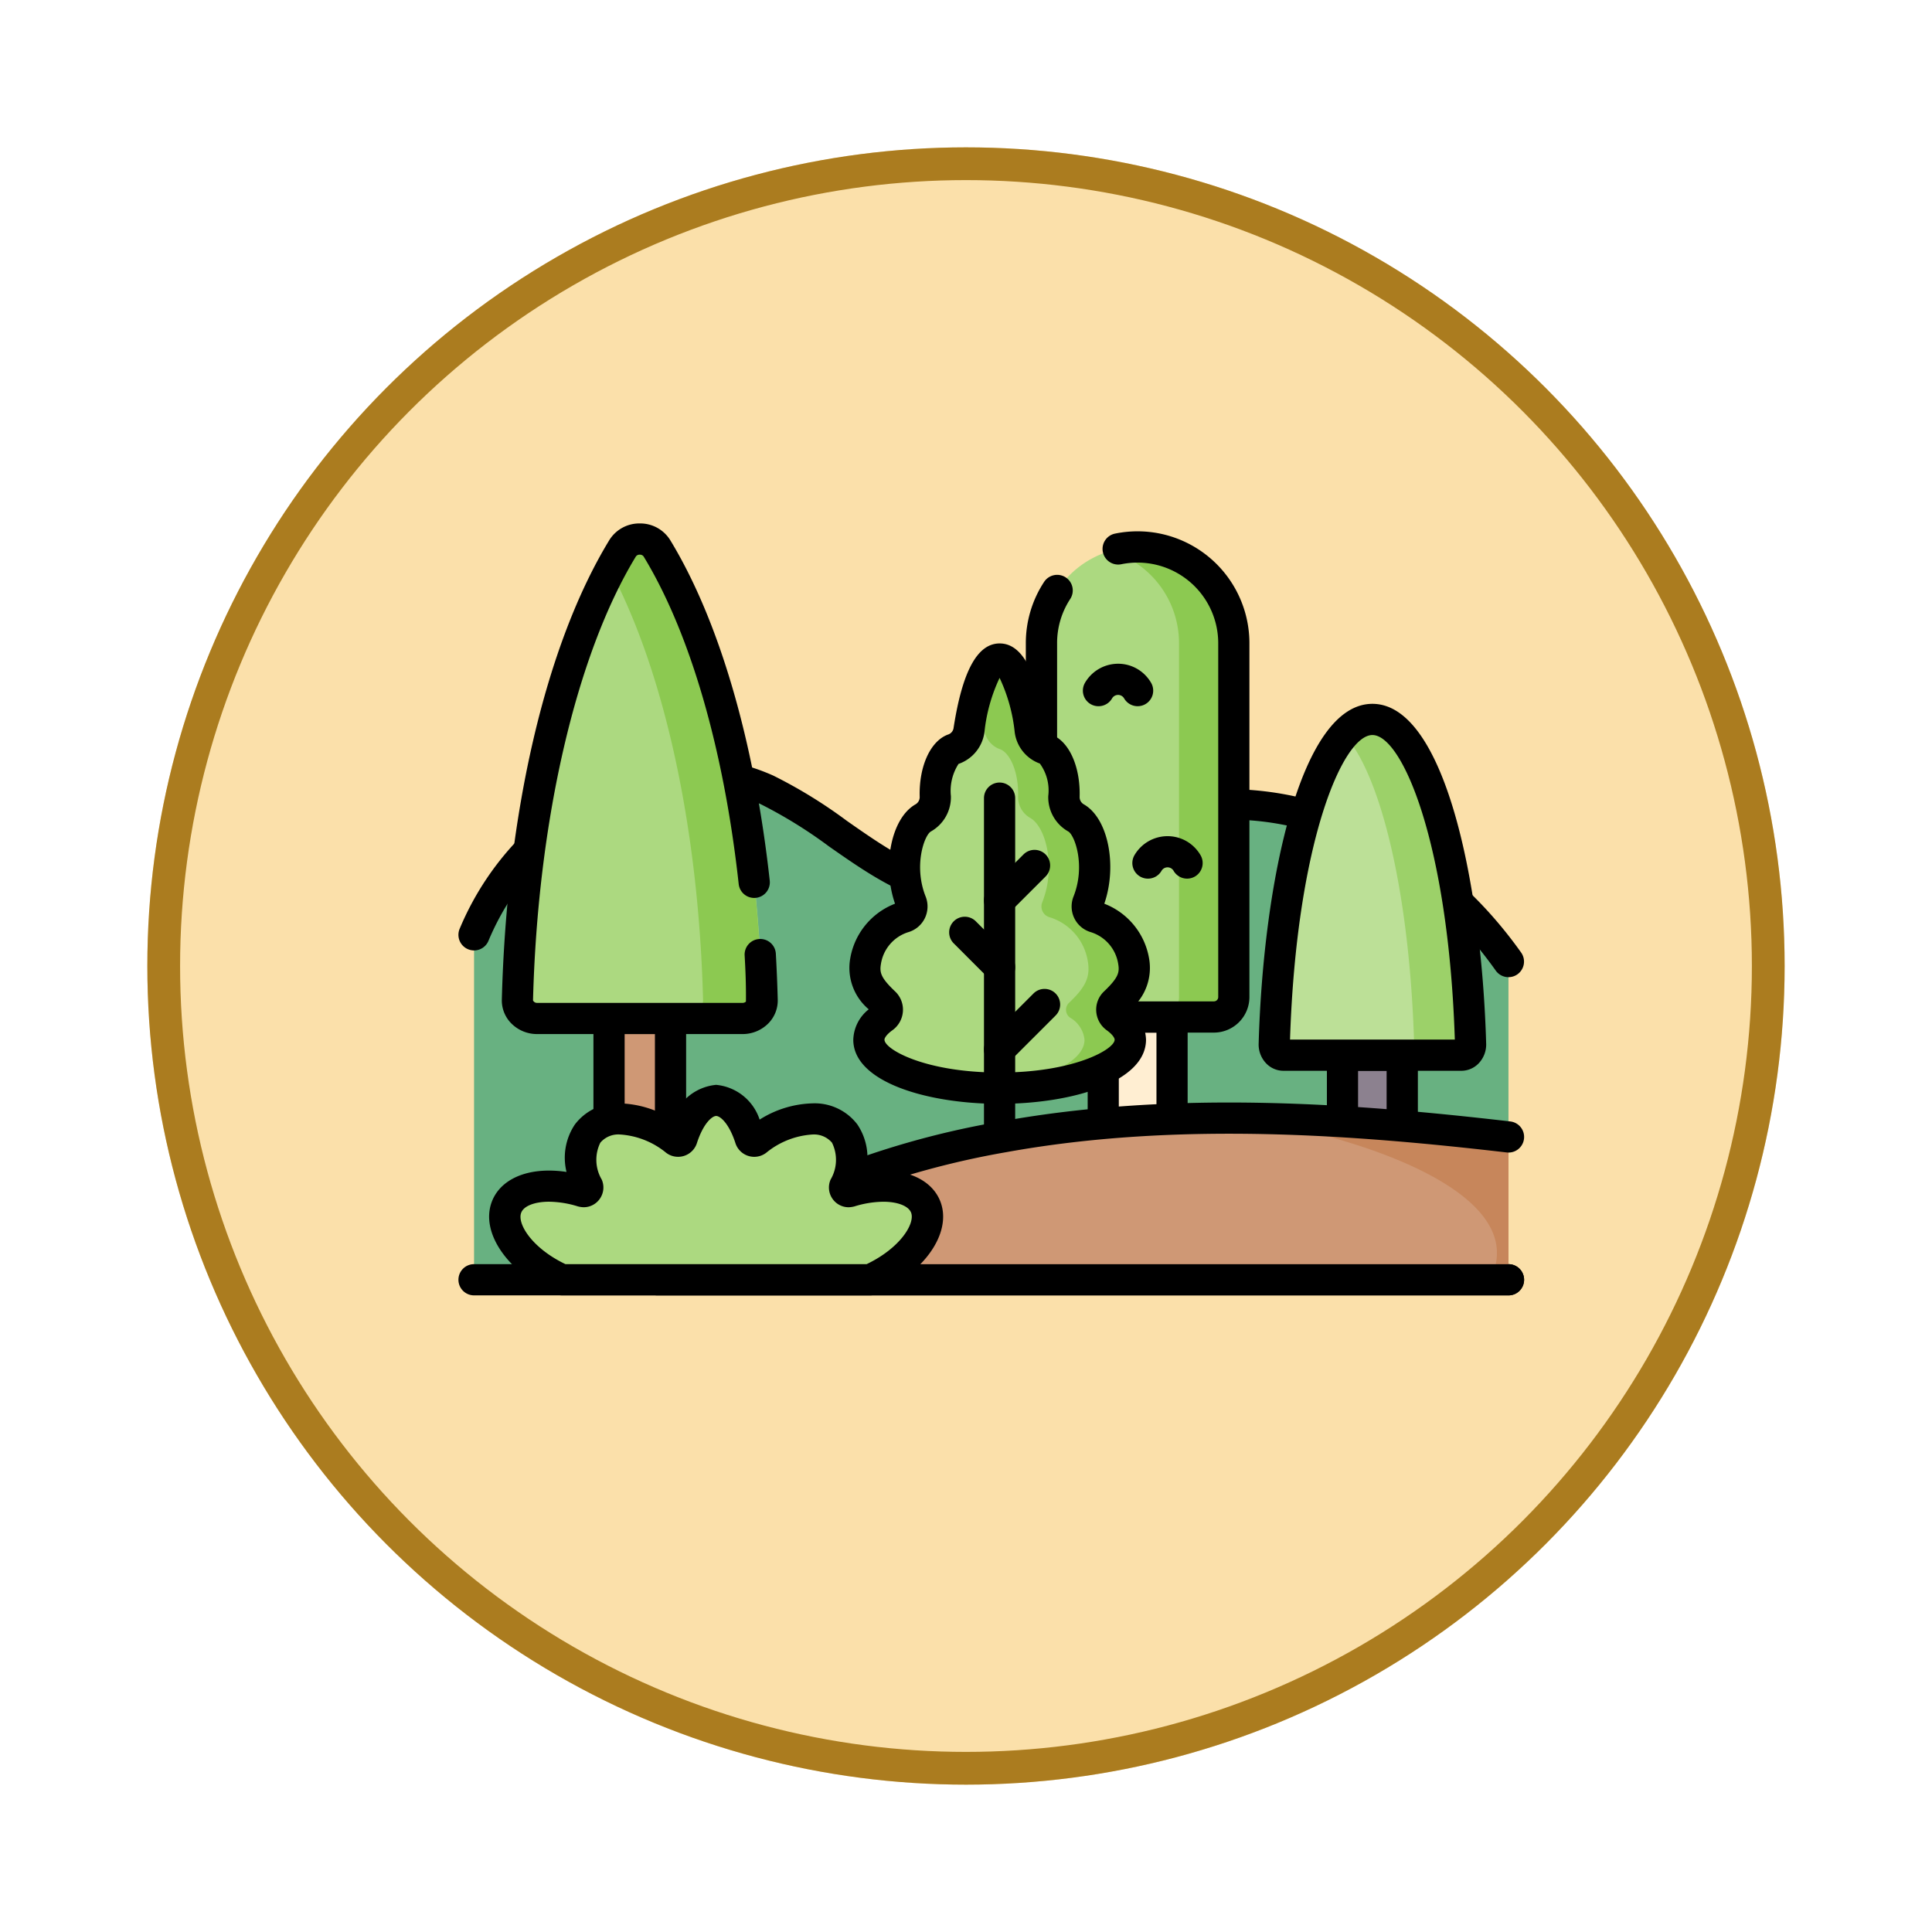 <svg xmlns="http://www.w3.org/2000/svg" xmlns:xlink="http://www.w3.org/1999/xlink" width="118" height="118" viewBox="0 0 118 118">
  <defs>
    <filter id="Elipse_12115" x="0" y="0" width="118" height="118" filterUnits="userSpaceOnUse">
      <feOffset dy="3" input="SourceAlpha"/>
      <feGaussianBlur stdDeviation="3" result="blur"/>
      <feFlood flood-opacity="0.161"/>
      <feComposite operator="in" in2="blur"/>
      <feComposite in="SourceGraphic"/>
    </filter>
    <clipPath id="clip-path">
      <path id="path4029" d="M0-682.665H65.086v65.086H0Z" transform="translate(0 682.665)"/>
    </clipPath>
  </defs>
  <g id="Grupo_1193558" data-name="Grupo 1193558" transform="translate(-3037 10071)">
    <g id="Grupo_1189595" data-name="Grupo 1189595" transform="translate(2237.219 -12614)">
      <g transform="matrix(1, 0, 0, 1, 799.78, 2543)" filter="url(#Elipse_12115)">
        <g id="Elipse_12115-2" data-name="Elipse 12115" transform="translate(9 6)" fill="#fbe0aa" stroke="#ab7c1f" stroke-width="2">
          <circle cx="50" cy="50" r="50" stroke="none"/>
          <circle cx="50" cy="50" r="49" fill="none"/>
        </g>
      </g>
    </g>
    <g id="g4023" transform="translate(3065 -9365.335)">
      <g id="g4025" transform="translate(0 -682.665)">
        <g id="g4027" clip-path="url(#clip-path)">
          <g id="g4033" transform="translate(0.953 24.239)">
            <path id="path4035" d="M-599.486-109.018c-6.141-8.654-16.093-11.881-24.451-7.928-2.917,1.38-5.737,3.576-8.826,3.568-4.315-.01-7.93-4.26-12.019-6.132-6.494-2.973-14.322.9-17.882,8.857v21.07h63.179Z" transform="translate(662.665 120.508)" fill="#68b181"/>
          </g>
          <g id="g4037" transform="translate(0 23.292)">
            <path id="path4039" d="M-608.534-117.049a.952.952,0,0,1-.778-.4c-5.918-8.339-15.268-11.4-23.266-7.618-.76.36-1.54.791-2.295,1.209-2.177,1.2-4.429,2.451-6.924,2.451h-.018c-3.042-.007-5.678-1.85-8.227-3.632a28.224,28.224,0,0,0-4.187-2.587,10.3,10.3,0,0,0-8.075-.18,15.894,15.894,0,0,0-8.54,8.56.953.953,0,0,1-1.26.481.953.953,0,0,1-.481-1.26,17.8,17.8,0,0,1,9.608-9.565,12.327,12.327,0,0,1,9.541.231,29.606,29.606,0,0,1,4.486,2.758c2.414,1.688,4.695,3.282,7.139,3.288,2.008,0,3.953-1.072,6.013-2.213.781-.432,1.588-.879,2.4-1.264,8.724-4.126,19.266-.739,25.636,8.238a.954.954,0,0,1-.226,1.329A.949.949,0,0,1-608.534-117.049Z" transform="translate(672.668 130.439)"/>
          </g>
          <path id="path4041" d="M566.341-238.876h3.651v-9.074h-3.651Z" transform="translate(-512.346 289.396)" fill="#8c818f"/>
          <path id="path4041_-_Contorno" data-name="path4041 - Contorno" d="M560.945-246.97h-3.651a.953.953,0,0,1-.953-.953V-257a.953.953,0,0,1,.953-.953h3.651a.953.953,0,0,1,.953.953v9.074A.953.953,0,0,1,560.945-246.97Zm-2.7-1.907h1.744v-7.167h-1.744Z" transform="translate(-503.299 298.443)"/>
          <g id="g4043" transform="translate(49.827 20.937)">
            <path id="path4045" d="M-108.445-194.6a.617.617,0,0,0,.562-.676c-.321-11.148-2.882-19.833-6-19.833s-5.675,8.685-6,19.833a.617.617,0,0,0,.562.676Z" transform="translate(119.874 215.11)" fill="#bce097"/>
          </g>
          <g id="g4047" transform="translate(54.099 20.937)">
            <path id="path4049" d="M-16.355,0a2.389,2.389,0,0,0-1.724.922c2.292,2.514,4.012,9.909,4.271,18.911a.617.617,0,0,1-.562.676h3.448a.617.617,0,0,0,.562-.676C-10.68,8.686-13.242,0-16.355,0" transform="translate(18.079)" fill="#9cd169"/>
          </g>
          <g id="g4051" transform="translate(48.873 19.984)">
            <path id="path4053" d="M-117.491-202.694h-10.867a1.464,1.464,0,0,1-1.056-.453,1.664,1.664,0,0,1-.459-1.2c.288-10,2.585-20.759,6.948-20.759s6.661,10.761,6.948,20.759a1.664,1.664,0,0,1-.459,1.2A1.464,1.464,0,0,1-117.491-202.694Zm-10.466-1.907h10.066c-.388-11.982-3.21-18.6-5.033-18.6S-127.569-216.583-127.957-204.6Z" transform="translate(129.874 225.11)"/>
          </g>
          <path id="path4055" d="M413.035-261.348h4.2v-11.06h-4.2Z" transform="translate(-373.656 311.522)" fill="#ffeed2"/>
          <path id="path4055_-_Contorno" data-name="path4055 - Contorno" d="M408.193-269.441h-4.2a.953.953,0,0,1-.953-.953v-11.06a.953.953,0,0,1,.953-.953h4.2a.953.953,0,0,1,.953.953v11.06A.953.953,0,0,1,408.193-269.441Zm-3.251-1.907h2.3V-280.5h-2.3Z" transform="translate(-364.609 320.568)"/>
          <g id="g4057" transform="translate(35.607 10.409)">
            <path id="path4059" d="M0-260.831v-21.615a5.874,5.874,0,0,1,5.874-5.874,5.874,5.874,0,0,1,5.874,5.874v21.615a1.217,1.217,0,0,1-1.217,1.217H1.217A1.217,1.217,0,0,1,0-260.831" transform="translate(0 288.319)" fill="#acd980"/>
          </g>
          <g id="g4061" transform="translate(39.811 10.409)">
            <path id="path4063" d="M-15.845,0a5.873,5.873,0,0,0-1.67.242,5.876,5.876,0,0,1,4.2,5.632V27.489a1.217,1.217,0,0,1-1.217,1.217h3.34a1.217,1.217,0,0,0,1.217-1.217V5.874A5.874,5.874,0,0,0-15.845,0" transform="translate(17.515)" fill="#8cc951"/>
          </g>
          <g id="g4065" transform="translate(34.654 9.456)">
            <path id="path4067" d="M-47.662,19.351h-9.315a2.173,2.173,0,0,1-2.17-2.17V-4.434a6.8,6.8,0,0,1,1.117-3.744.953.953,0,0,1,1.32-.273.953.953,0,0,1,.273,1.32,4.9,4.9,0,0,0-.8,2.7V17.181a.264.264,0,0,0,.263.263h9.315a.264.264,0,0,0,.263-.263V-4.434a4.926,4.926,0,0,0-4.921-4.921,4.965,4.965,0,0,0-1,.1A.953.953,0,0,1-54.441-10a.953.953,0,0,1,.742-1.126,6.875,6.875,0,0,1,1.38-.14,6.835,6.835,0,0,1,6.828,6.828V17.181A2.173,2.173,0,0,1-47.662,19.351Z" transform="translate(59.147 11.261)"/>
          </g>
          <g id="g4069" transform="translate(38.137 17.536)">
            <path id="path4071" d="M-9.049-14.642a.949.949,0,0,1-.477-.128.953.953,0,0,1-.347-1.3,2.342,2.342,0,0,1,2.02-1.166,2.317,2.317,0,0,1,1.65.684,2.343,2.343,0,0,1,.37.482.953.953,0,0,1-.347,1.3.953.953,0,0,1-1.3-.347.437.437,0,0,0-.069-.09.424.424,0,0,0-.3-.125.424.424,0,0,0-.37.214A.953.953,0,0,1-9.049-14.642Z" transform="translate(10.002 17.239)"/>
          </g>
          <g id="g4073" transform="translate(41.158 28.067)">
            <path id="path4075" d="M-9.049-14.642a.949.949,0,0,1-.477-.128.953.953,0,0,1-.347-1.3,2.342,2.342,0,0,1,2.02-1.166,2.317,2.317,0,0,1,1.65.684,2.343,2.343,0,0,1,.37.482.953.953,0,0,1-.347,1.3.953.953,0,0,1-1.3-.347.437.437,0,0,0-.069-.09.424.424,0,0,0-.3-.125.424.424,0,0,0-.37.214A.953.953,0,0,1-9.049-14.642Z" transform="translate(10.002 17.239)"/>
          </g>
          <g id="g4077" transform="translate(0 54.21)">
            <path id="path4079" d="M54.133-8.093H-9.047A.953.953,0,0,1-10-9.047.953.953,0,0,1-9.047-10H54.133a.953.953,0,0,1,.953.953A.953.953,0,0,1,54.133-8.093Z" transform="translate(10 10)"/>
          </g>
          <g id="g4081" transform="translate(24.824 17.251)">
            <path id="path4083" d="M-145.457-207.833a.588.588,0,0,1-.068-.905c.992-.942,1.321-1.562,1.147-2.559a3.368,3.368,0,0,0-2.335-2.671.683.683,0,0,1-.444-.913c.844-2.122.241-4.6-.737-5.153a1.46,1.46,0,0,1-.739-1.308c.045-1.524-.52-2.7-1.119-2.894a1.445,1.445,0,0,1-.939-1.169c-.405-2.614-1.091-4.332-1.869-4.332s-1.464,1.718-1.869,4.332a1.445,1.445,0,0,1-.939,1.169c-.6.2-1.165,1.37-1.119,2.894a1.461,1.461,0,0,1-.739,1.308c-.978.555-1.58,3.03-.737,5.153a.683.683,0,0,1-.444.913,3.368,3.368,0,0,0-2.335,2.671c-.174,1,.154,1.616,1.147,2.559a.588.588,0,0,1-.068.905,1.758,1.758,0,0,0-.879,1.351c0,1.635,3.574,2.96,7.982,2.96s7.982-1.325,7.982-2.96a1.758,1.758,0,0,0-.879-1.351" transform="translate(160.787 229.737)" fill="#acd980"/>
          </g>
          <g id="g4085" transform="translate(31.655 17.251)">
            <path id="path4087" d="M-80.642-207.833a.588.588,0,0,1-.068-.905c.992-.942,1.321-1.562,1.147-2.559a3.368,3.368,0,0,0-2.335-2.671.683.683,0,0,1-.444-.913c.844-2.122.241-4.6-.737-5.153a1.461,1.461,0,0,1-.739-1.308c.045-1.524-.52-2.7-1.119-2.894a1.445,1.445,0,0,1-.939-1.169c-.405-2.614-1.091-4.332-1.869-4.332-.527,0-1.012.79-1.4,2.113a17.967,17.967,0,0,1,.473,2.22,1.445,1.445,0,0,0,.939,1.169c.6.2,1.165,1.37,1.119,2.894a1.46,1.46,0,0,0,.739,1.308c.978.555,1.58,3.03.737,5.153a.683.683,0,0,0,.444.913,3.368,3.368,0,0,1,2.335,2.671c.174,1-.154,1.616-1.147,2.559a.588.588,0,0,0,.068.905,1.758,1.758,0,0,1,.88,1.351c0,1.458-2.844,2.669-6.587,2.914.453.03.919.046,1.4.046,4.408,0,7.982-1.325,7.982-2.96a1.758,1.758,0,0,0-.879-1.351" transform="translate(89.141 229.737)" fill="#8cc951"/>
          </g>
          <g id="g4089" transform="translate(32.098 24.794)">
            <path id="path4091" d="M-9.047-225.72a.953.953,0,0,1-.953-.953v-22.935a.953.953,0,0,1,.953-.953.953.953,0,0,1,.953.953v22.935A.953.953,0,0,1-9.047-225.72Z" transform="translate(10 250.562)"/>
          </g>
          <g id="g4093" transform="translate(23.871 16.298)">
            <path id="path4095" d="M-161.6-211.616c-4.441,0-8.936-1.344-8.936-3.913a2.454,2.454,0,0,1,.944-1.86,3.3,3.3,0,0,1-1.129-3.118,4.37,4.37,0,0,1,2.734-3.333c-.806-2.34-.232-5.227,1.25-6.068a.509.509,0,0,0,.257-.451c-.056-1.889.673-3.463,1.773-3.827a.5.5,0,0,0,.3-.41c.536-3.458,1.456-5.14,2.811-5.14s2.275,1.681,2.811,5.14a.5.5,0,0,0,.3.41c1.1.364,1.829,1.937,1.773,3.827a.509.509,0,0,0,.257.451c1.482.842,2.056,3.729,1.25,6.068a4.369,4.369,0,0,1,2.733,3.333,3.3,3.3,0,0,1-1.129,3.118,2.454,2.454,0,0,1,.944,1.86C-152.666-212.96-157.161-211.616-161.6-211.616Zm0-26.016a10.235,10.235,0,0,0-.927,3.327,2.383,2.383,0,0,1-1.582,1.928,3.046,3.046,0,0,0-.466,1.96,2.4,2.4,0,0,1-1.221,2.166c-.4.226-1.068,2.095-.322,3.971a1.647,1.647,0,0,1-.051,1.332,1.636,1.636,0,0,1-1.016.849,2.421,2.421,0,0,0-1.659,1.918c-.092.526-.038.846.864,1.7a1.531,1.531,0,0,1,.475,1.217,1.546,1.546,0,0,1-.642,1.153c-.357.257-.484.472-.484.577,0,.582,2.463,2.006,7.029,2.006s7.029-1.424,7.029-2.006c0-.105-.127-.32-.483-.577a1.546,1.546,0,0,1-.642-1.153,1.531,1.531,0,0,1,.475-1.217c.9-.857.956-1.177.864-1.7a2.42,2.42,0,0,0-1.659-1.918,1.636,1.636,0,0,1-1.016-.849,1.647,1.647,0,0,1-.051-1.332c.746-1.877.077-3.745-.322-3.972a2.4,2.4,0,0,1-1.221-2.166,2.786,2.786,0,0,0-.513-1.982,2.351,2.351,0,0,1-1.535-1.907A10.24,10.24,0,0,0-161.6-237.632Z" transform="translate(170.781 239.737)"/>
          </g>
          <g id="g4097" transform="translate(32.098 37.398)">
            <path id="path4099" d="M-9.047-34.147a.95.95,0,0,1-.674-.279.953.953,0,0,1,0-1.348l2.746-2.746a.953.953,0,0,1,1.348,0,.953.953,0,0,1,0,1.348l-2.746,2.746A.95.95,0,0,1-9.047-34.147Z" transform="translate(10 38.8)"/>
          </g>
          <g id="g4101" transform="translate(32.098 28.906)">
            <path id="path4103" d="M-9.047-28.35a.95.95,0,0,1-.674-.279.953.953,0,0,1,0-1.348l2.135-2.135a.953.953,0,0,1,1.348,0,.953.953,0,0,1,0,1.348l-2.135,2.135A.95.95,0,0,1-9.047-28.35Z" transform="translate(10 32.392)"/>
          </g>
          <g id="g4105" transform="translate(29.971 32.99)">
            <path id="path4107" d="M-29.226-28.273a.95.95,0,0,1-.674-.279l-2.127-2.127a.953.953,0,0,1,0-1.348.953.953,0,0,1,1.348,0l2.127,2.127a.953.953,0,0,1,0,1.348A.95.95,0,0,1-29.226-28.273Z" transform="translate(32.307 32.307)"/>
          </g>
          <g id="g4109" transform="translate(12.15 45.285)">
            <path id="path4111" d="M-493.242-93.735v-8.724c-10.252-1.19-20.666-1.85-30.835-.01a51.41,51.41,0,0,0-21.147,8.734Z" transform="translate(545.224 103.614)" fill="#cf9875"/>
          </g>
          <g id="g4113" transform="translate(47.927 45.29)">
            <path id="path4115" d="M-143.181-93.689h1.116v-8.724a152.775,152.775,0,0,0-16.206-1.15c8.069,1.313,17.615,4.828,15.09,9.874" transform="translate(158.27 103.562)" fill="#c7865b"/>
          </g>
          <g id="g4117" transform="translate(11.197 44.336)">
            <path id="path4119" d="M-502.289-10.285h-51.982a.953.953,0,0,1-.906-.658.953.953,0,0,1,.345-1.066,52.523,52.523,0,0,1,21.539-8.9c10.711-1.938,21.739-1.087,31.115,0a.953.953,0,0,1,.837,1.057.953.953,0,0,1-1.057.837c-9.237-1.072-20.09-1.912-30.556-.019a51.94,51.94,0,0,0-18.2,6.843h48.866a.953.953,0,0,1,.953.953A.953.953,0,0,1-502.289-10.285Z" transform="translate(555.225 22.067)"/>
          </g>
          <path id="path4121" d="M96.469-257.944h3.755V-271.47H96.469Z" transform="translate(-87.272 310.674)" fill="#cf9875"/>
          <path id="path4121_-_Contorno" data-name="path4121 - Contorno" d="M91.177-266.037H87.423a.953.953,0,0,1-.953-.953v-13.526a.953.953,0,0,1,.953-.953h3.755a.953.953,0,0,1,.953.953v13.526A.953.953,0,0,1,91.177-266.037Zm-2.8-1.907h1.848v-11.619H88.376Z" transform="translate(-78.225 319.72)"/>
          <g id="g4123" transform="translate(3.602 9.922)">
            <path id="path4125" d="M-130.429-277.842h-12.547a1.15,1.15,0,0,1-1.2-1.127c.3-11.554,2.782-21.611,6.424-27.59a1.255,1.255,0,0,1,2.1,0c3.642,5.979,6.126,16.036,6.424,27.59a1.151,1.151,0,0,1-1.2,1.127" transform="translate(144.175 307.123)" fill="#acd980"/>
          </g>
          <g id="g4127" transform="translate(9.274 9.922)">
            <path id="path4129" d="M-27.036-5.36a1.255,1.255,0,0,0-2.1,0c-.257.422-.508.867-.753,1.329,3.228,6.08,5.394,15.523,5.671,26.261a1.151,1.151,0,0,1-1.2,1.127h3.6a1.151,1.151,0,0,0,1.2-1.127c-.3-11.554-2.782-21.611-6.424-27.59" transform="translate(29.885 5.925)" fill="#8cc951"/>
          </g>
          <g id="g4131" transform="translate(2.649 8.969)">
            <path id="path4133" d="M-150.845-244.995h-12.547a2.209,2.209,0,0,1-1.577-.655,1.991,1.991,0,0,1-.575-1.449c.3-11.471,2.688-21.7,6.563-28.061a2.154,2.154,0,0,1,1.862-1.022,2.154,2.154,0,0,1,1.862,1.022c2.982,4.9,5.14,12.281,6.076,20.793a.953.953,0,0,1-.844,1.052.953.953,0,0,1-1.052-.844c-.906-8.241-2.969-15.347-5.809-20.009a.278.278,0,0,0-.234-.107.278.278,0,0,0-.234.107c-3.653,6-6,16.134-6.285,27.119a.266.266,0,0,0,.246.149h12.547a.289.289,0,0,0,.211-.079c.011-1-.027-1.911-.079-2.816a.953.953,0,0,1,.9-1.006.953.953,0,0,1,1.006.9q.079,1.387.116,2.806a1.991,1.991,0,0,1-.575,1.449A2.209,2.209,0,0,1-150.845-244.995Z" transform="translate(165.545 276.183)"/>
          </g>
          <g id="g4135" transform="translate(2.824 44.211)">
            <path id="path4137" d="M-33.236-103.923h18.812c2.392-1.074,3.909-3.018,3.407-4.41-.458-1.27-2.443-1.652-4.637-.982a.253.253,0,0,1-.308-.342,3.241,3.241,0,0,0-.014-3.194c-.972-1.346-3.323-1.14-5.374.419a.254.254,0,0,1-.4-.126c-.452-1.4-1.216-2.317-2.083-2.317s-1.631.919-2.083,2.317a.254.254,0,0,1-.4.126c-2.051-1.559-4.4-1.765-5.374-.419a3.241,3.241,0,0,0-.014,3.194.253.253,0,0,1-.308.342c-2.194-.67-4.179-.288-4.637.982-.5,1.392,1.014,3.336,3.407,4.41" transform="translate(36.739 114.876)" fill="#acd980"/>
          </g>
          <g id="g4139" transform="translate(1.873 43.258)">
            <path id="path4141" d="M-23.454-112.017H-42.265a.953.953,0,0,1-.39-.084c-2.911-1.307-4.594-3.716-3.913-5.6.438-1.214,1.744-1.938,3.5-1.938a7.229,7.229,0,0,1,1.076.083,3.643,3.643,0,0,1,.512-2.9,3.27,3.27,0,0,1,2.75-1.288,6.328,6.328,0,0,1,3.219.992,3.1,3.1,0,0,1,2.657-2.123,3.1,3.1,0,0,1,2.657,2.123,6.328,6.328,0,0,1,3.219-.992,3.27,3.27,0,0,1,2.75,1.288,3.642,3.642,0,0,1,.512,2.9,7.229,7.229,0,0,1,1.076-.083c1.752,0,3.059.724,3.5,1.938.68,1.888-1,4.3-3.913,5.6A.953.953,0,0,1-23.454-112.017Zm-18.6-1.907h18.392c2.039-.975,2.961-2.465,2.72-3.134-.148-.412-.817-.678-1.7-.678a6.147,6.147,0,0,0-1.76.284,1.544,1.544,0,0,1-.355.053,1.2,1.2,0,0,1-1.012-.55,1.2,1.2,0,0,1-.093-1.142,2.372,2.372,0,0,0,.085-2.251,1.443,1.443,0,0,0-1.2-.5,4.939,4.939,0,0,0-2.82,1.117,1.2,1.2,0,0,1-.729.246,1.206,1.206,0,0,1-1.15-.838c-.39-1.207-.928-1.657-1.176-1.657s-.786.45-1.176,1.656a1.206,1.206,0,0,1-1.15.838,1.2,1.2,0,0,1-.729-.246,4.939,4.939,0,0,0-2.82-1.117,1.443,1.443,0,0,0-1.2.5,2.372,2.372,0,0,0,.085,2.251,1.2,1.2,0,0,1-.093,1.142,1.2,1.2,0,0,1-1.012.55,1.544,1.544,0,0,1-.355-.053,6.147,6.147,0,0,0-1.76-.284c-.886,0-1.554.266-1.7.678C-45.016-116.388-44.095-114.9-42.055-113.923Z" transform="translate(46.72 124.876)"/>
          </g>
        </g>
      </g>
    </g>
  </g>
</svg>
